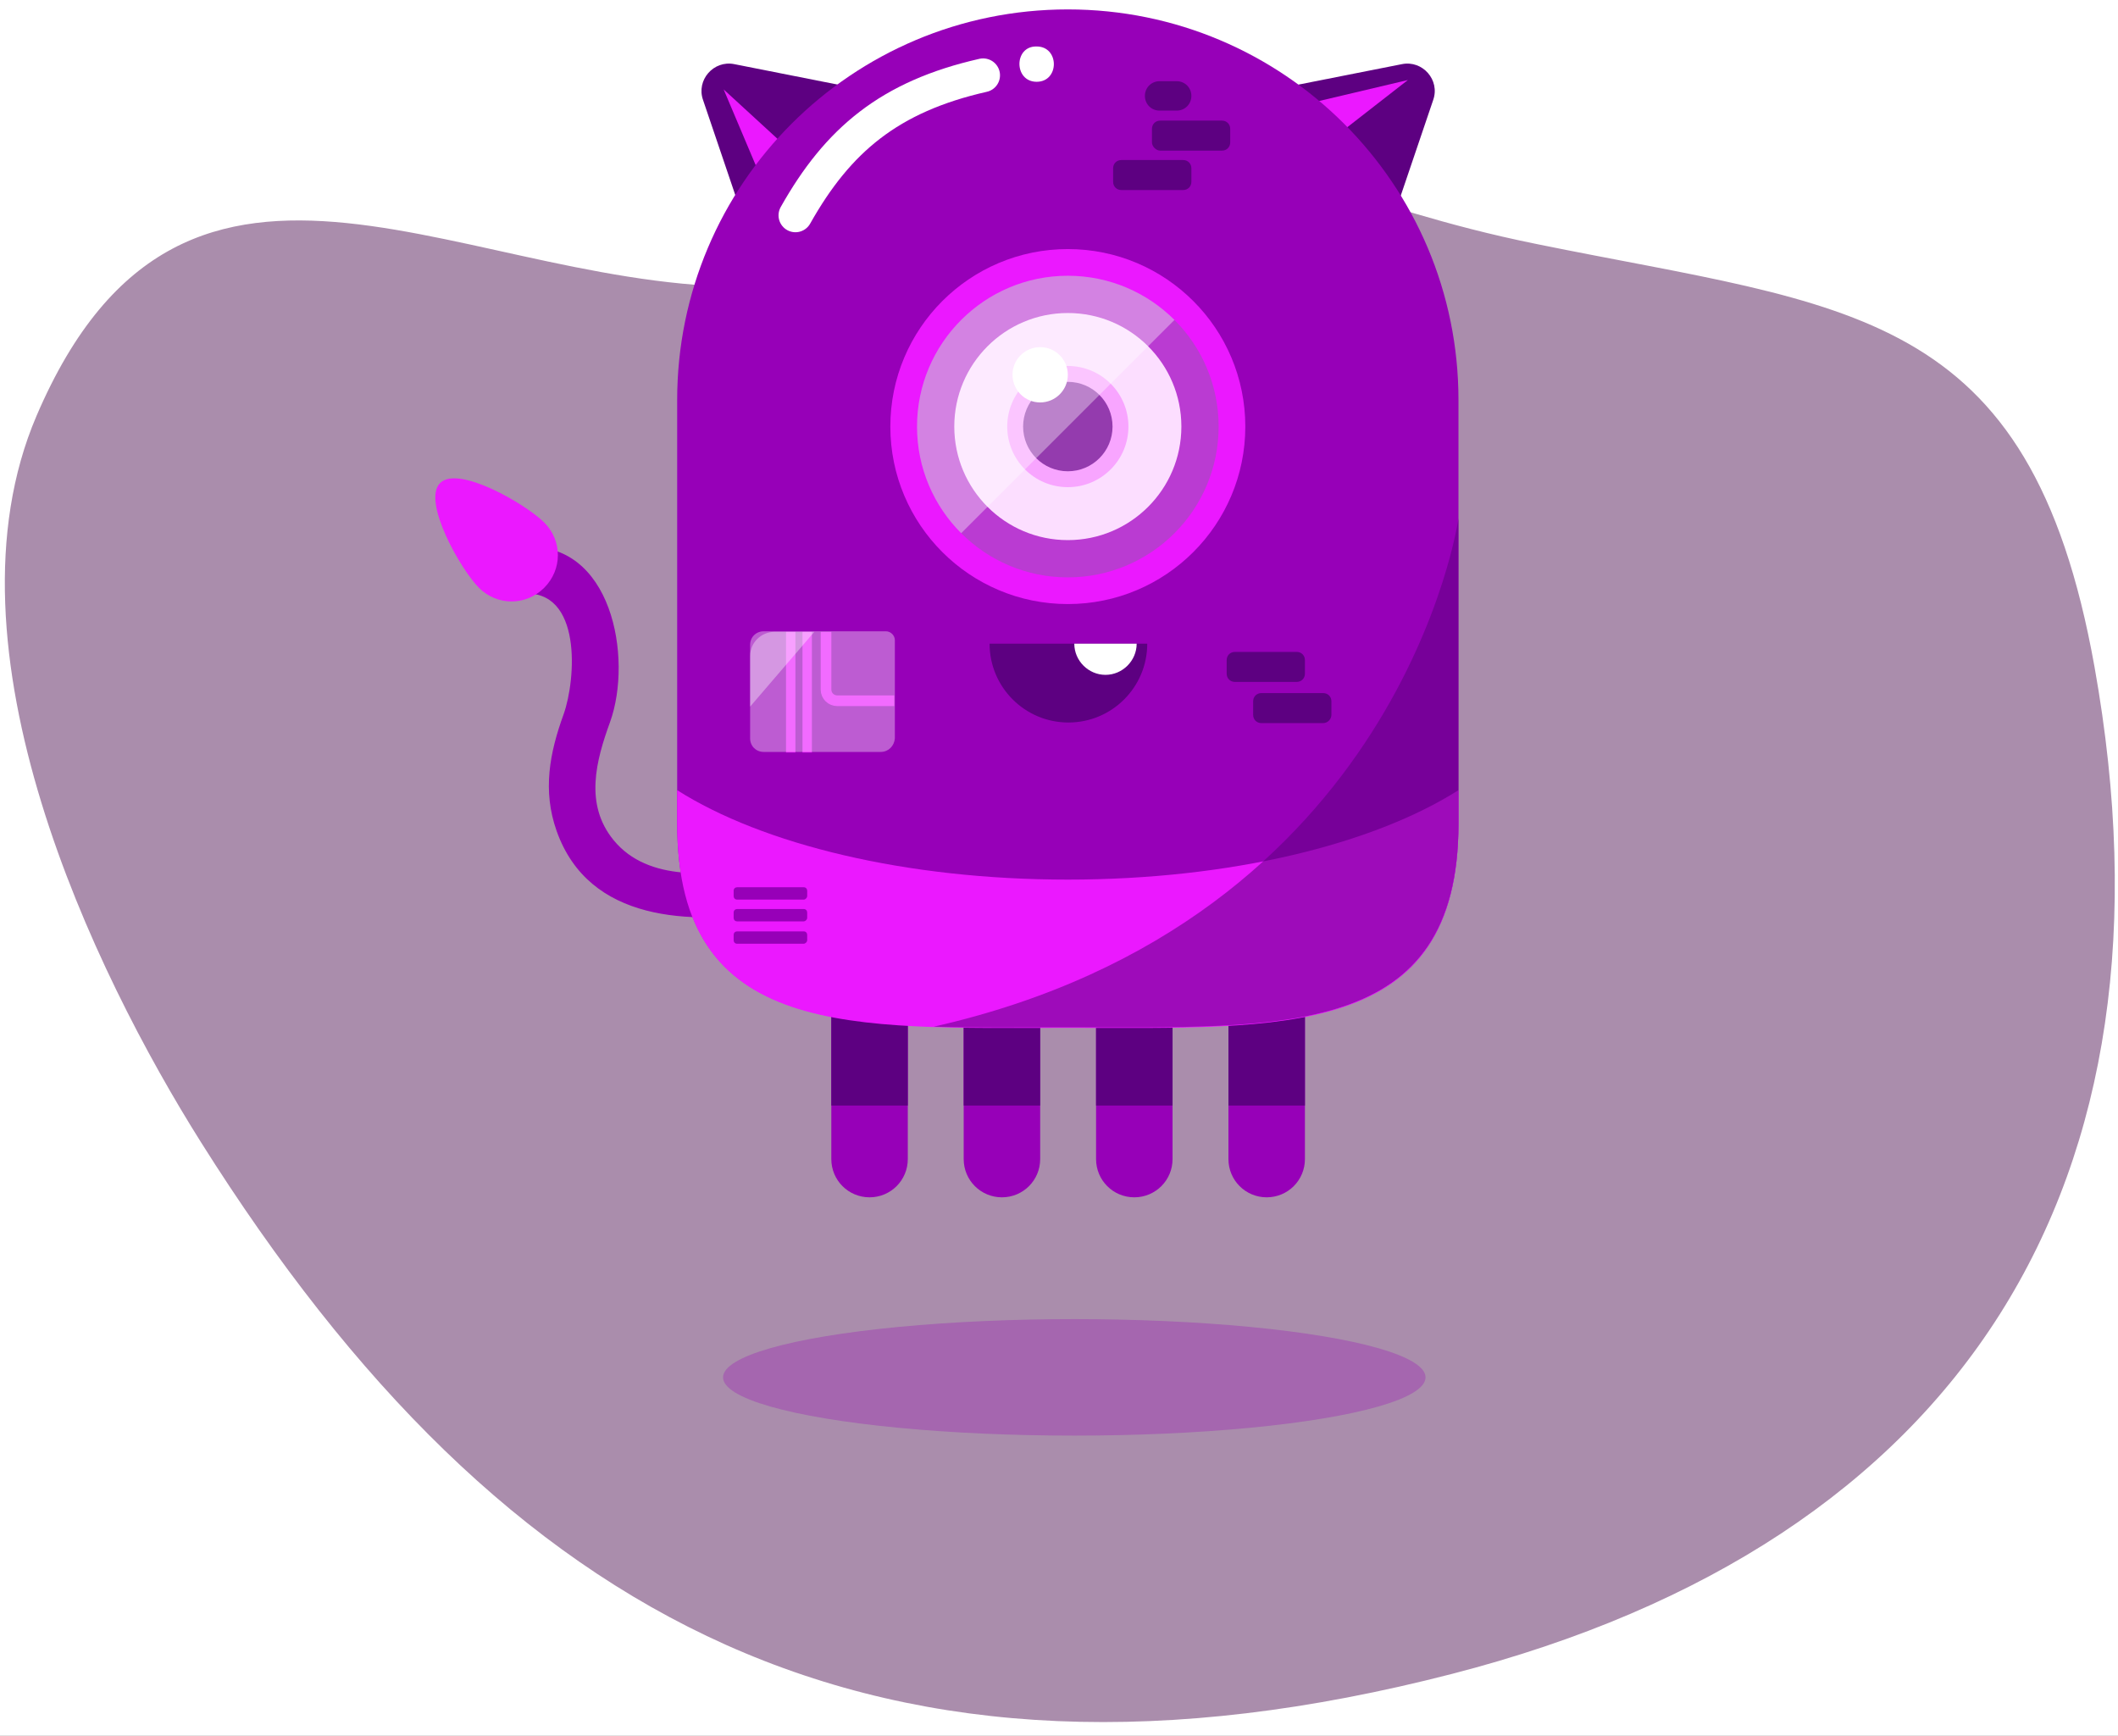 <?xml version="1.0" encoding="utf-8"?>
<!-- Generator: Adobe Illustrator 23.0.1, SVG Export Plug-In . SVG Version: 6.00 Build 0)  -->
<svg version="1.0" xmlns="http://www.w3.org/2000/svg" xmlns:xlink="http://www.w3.org/1999/xlink" x="0px" y="0px"
	 viewBox="0 0 360 295" enable-background="new 0 0 360 295" xml:space="preserve">
<rect x="0" y="0" width="360" height="295" fill="#808080" stroke="none"/>
<g id="Background">
	<rect x="-19.9" y="-2.5" opacity="0.35" fill="#F9A6FF" width="399.9" height="296.9"/>
</g>
<g id="Fog">
</g>
<g id="Sky">
	<g id="Layer_12">
	</g>
</g>
<g id="Mountains">
</g>
<g id="Trees">
</g>
<g id="Floor">
</g>
<g id="Dekoration">
</g>
<g id="Mask">
	<path fill="#FFFFFF" d="M-33.6-11.4v331.3h426V-11.4H-33.6z M246.8,284.5c-97.4,25.1-160.9-8.2-212.6-90.3
		c-18.2-28.9-44.9-84-28-123.5c25.6-59.8,73.8-20.3,123.7-22c21.1-0.7,37.5-15,57.7-17.8c34.7-4.8,40.5,3.9,73.7,10.6
		c53,10.8,83.7,10.4,94.7,71.8C371.7,201.1,333.7,262.1,246.8,284.5z"/>
</g>
<g id="Character">
	<g>
		<g>
			<g>
				<path fill="#5D0081" d="M220.6,14.4l17.7-3.5c3.5-0.7,6.5,2.7,5.3,6.1l-5.8,17.1"/>
				<polygon fill="#EB18FF" points="222.8,17.5 239.3,13.6 228.9,21.7 				"/>
			</g>
			<g>
				<path fill="#5D0081" d="M142.5,14.4l-17.7-3.5c-3.5-0.7-6.5,2.7-5.3,6.1l5.8,17.1"/>
				<polygon fill="#EB18FF" points="129.6,30.8 123,15.2 132.7,24.1 				"/>
			</g>
		</g>
		<g>
			<g>
				<g>
					<path fill="#9700B8" d="M192.8,203.5c3.6,0,6.5-2.9,6.5-6.5v-24.7h-13V197C186.3,200.6,189.2,203.5,192.8,203.5z"/>
				</g>
				<rect x="186.3" y="172.3" fill="#5D0081" width="13" height="15.6"/>
			</g>
			<g>
				<g>
					<path fill="#9700B8" d="M215.3,203.5c3.6,0,6.5-2.9,6.5-6.5v-24.7h-13V197C208.8,200.6,211.7,203.5,215.3,203.5z"/>
				</g>
				<rect x="208.8" y="172.3" fill="#5D0081" width="13" height="15.6"/>
			</g>
			<g>
				<g>
					<path fill="#9700B8" d="M147.8,203.5c3.6,0,6.5-2.9,6.5-6.5v-24.7h-13V197C141.3,200.6,144.2,203.5,147.8,203.5z"/>
				</g>
				<rect x="141.3" y="172.3" fill="#5D0081" width="13" height="15.6"/>
			</g>
			<g>
				<g>
					<path fill="#9700B8" d="M170.3,203.5c3.6,0,6.5-2.9,6.5-6.5v-24.7h-13V197C163.8,200.6,166.7,203.5,170.3,203.5z"/>
				</g>
				<rect x="163.8" y="172.3" fill="#5D0081" width="13" height="15.6"/>
			</g>
		</g>
		<g>
			<g>
				<path fill="#9700B8" d="M88.8,100.9c10.2-0.8,9.1,14.6,7,20.5c-2.4,6.6-3.6,13-1.2,19.8c5.5,15.6,22.8,15.9,36.6,13.8
					c5-0.8,2.9-8.4-2.1-7.6c-8,1.3-18.9,2.6-24.8-4.6c-5-6.1-3-13.5-0.6-20.1c3.9-10.9,0.3-30.9-14.8-29.7
					C83.8,93.5,83.8,101.3,88.8,100.9L88.8,100.9z"/>
			</g>
		</g>
		<path fill="#EB18FF" d="M92.5,88.8c3.1,3.1,3.1,8,0,11.1s-8,3.1-11.1,0s-9.7-14.7-6.6-17.8S89.4,85.7,92.5,88.8z"/>
		<path fill="#9700B8" d="M181.5,174.6L181.5,174.6c-36.7,0-66.4,2-66.4-34.7V68c0-36.7,29.7-66.4,66.4-66.4h0
			c36.7,0,66.4,29.7,66.4,66.4v72C247.9,176.7,218.2,174.6,181.5,174.6z"/>
		<g>
			<path fill="#EB18FF" d="M115.1,134.3v5.7c0,36.7,29.7,34.7,66.4,34.7h0c36.7,0,66.4,2,66.4-34.7v-5.7
				c-14.5,9.2-38.8,15.2-66.4,15.2S129.6,143.5,115.1,134.3z"/>
		</g>
		<circle fill="#FFFFFF" cx="181.5" cy="72.5" r="19.3"/>
		<g>
			<circle fill="#F9A6FF" cx="181.5" cy="72.5" r="10.3"/>
			<circle fill="#5D0081" cx="181.5" cy="72.5" r="7.6"/>
		</g>
		<g>
			<path fill="#5D0081" d="M195,109.4c0,7.4-6,13.4-13.4,13.4c-7.4,0-13.4-6-13.4-13.4"/>
			<path fill="#FFFFFF" d="M193.2,109.4c0,2.9-2.4,5.3-5.3,5.3s-5.3-2.4-5.3-5.3"/>
		</g>
		<g>
			<circle opacity="0.36" fill="#F9A6FF" cx="181.5" cy="72.5" r="27.9"/>
			<path opacity="0.36" fill="#FFFFFF" d="M161.8,92.2c-10.9-10.9-10.9-28.6,0-39.5c10.9-10.9,28.6-10.9,39.5,0"/>
		</g>
		<circle fill="none" stroke="#EB18FF" stroke-width="4.535" stroke-miterlimit="10" cx="181.5" cy="72.5" r="27.9"/>
		<g>
			<path opacity="0.54" fill="#5D0081" d="M158.7,174.5c7.1,0.2,14.8,0.1,22.8,0.1h0c36.7,0,66.4,2,66.4-34.7V88.1
				C247.9,88.1,238.2,156.5,158.7,174.5z"/>
		</g>
		<g>
			<path fill="#9700B8" d="M136.6,156.6h-11.3c-0.4,0-0.6-0.3-0.6-0.6v-0.9c0-0.4,0.3-0.6,0.6-0.6h11.3c0.4,0,0.6,0.3,0.6,0.6v0.9
				C137.2,156.3,136.9,156.6,136.6,156.6z"/>
			<path fill="#9700B8" d="M136.6,152.9h-11.3c-0.4,0-0.6-0.3-0.6-0.6v-0.9c0-0.4,0.3-0.6,0.6-0.6h11.3c0.4,0,0.6,0.3,0.6,0.6v0.9
				C137.2,152.6,136.9,152.9,136.6,152.9z"/>
			<path fill="#9700B8" d="M136.6,160.4h-11.3c-0.4,0-0.6-0.3-0.6-0.6v-0.9c0-0.4,0.3-0.6,0.6-0.6h11.3c0.4,0,0.6,0.3,0.6,0.6v0.9
				C137.2,160.1,136.9,160.4,136.6,160.4z"/>
		</g>
		<ellipse opacity="0.28" fill="#9700B8" cx="182.6" cy="234.1" rx="59.7" ry="9.9"/>
		<g>
			<path fill="#5D0081" d="M220.4,115.9h-10.5c-0.8,0-1.4-0.6-1.4-1.4v-2.3c0-0.8,0.6-1.4,1.4-1.4h10.5c0.8,0,1.4,0.6,1.4,1.4v2.3
				C221.8,115.3,221.2,115.9,220.4,115.9z"/>
			<path fill="#5D0081" d="M224.9,122.9h-10.5c-0.8,0-1.4-0.6-1.4-1.4v-2.3c0-0.8,0.6-1.4,1.4-1.4h10.5c0.8,0,1.4,0.6,1.4,1.4v2.3
				C226.3,122.2,225.7,122.9,224.9,122.9z"/>
		</g>
		<g>
			<rect x="133.6" y="107.4" fill="#EB18FF" width="1.6" height="20.5"/>
			<rect x="136.4" y="107.4" fill="#EB18FF" width="1.6" height="20.5"/>
			<path fill="none" stroke="#EB18FF" stroke-width="1.814" stroke-miterlimit="10" d="M152,119.1h-9.7c-1,0-1.9-0.8-1.9-1.9v-9.8"
				/>
			<path opacity="0.36" fill="#FFFFFF" d="M149.7,127.8h-19.9c-1.3,0-2.3-1-2.3-2.3v-15.9c0-1.3,1-2.3,2.3-2.3h20.8
				c0.8,0,1.5,0.7,1.5,1.5v16.7C152,126.8,151,127.8,149.7,127.8z"/>
			<path opacity="0.36" fill="#FFFFFF" d="M127.5,120.1v-8.6c0-2.3,1.9-4.1,4.1-4.1h6.8"/>
		</g>
		<g>
			<path fill="none" stroke="#FFFFFF" stroke-width="5.744" stroke-linecap="round" stroke-miterlimit="10" d="M135.2,36.6
				c7.2-12.8,16-20.2,31.9-23.8"/>
			<g>
				<g>
					<path fill="#FFFFFF" d="M176.2,13.9c3.9,0,3.9-6,0-6C172.3,7.8,172.3,13.9,176.2,13.9L176.2,13.9z"/>
				</g>
			</g>
		</g>
		<g>
			<path fill="#5D0081" d="M197.2,25.6h10.5c0.8,0,1.4-0.6,1.4-1.4v-2.3c0-0.8-0.6-1.4-1.4-1.4h-10.5c-0.8,0-1.4,0.6-1.4,1.4v2.3
				C195.8,24.9,196.5,25.6,197.2,25.6z"/>
			<path fill="#5D0081" d="M197.1,18.8h2.9c1.4,0,2.5-1.1,2.5-2.5v0c0-1.4-1.1-2.5-2.5-2.5h-2.9c-1.4,0-2.5,1.1-2.5,2.5v0
				C194.6,17.7,195.7,18.8,197.1,18.8z"/>
			<path fill="#5D0081" d="M190.6,32.3h10.5c0.8,0,1.4-0.6,1.4-1.4v-2.3c0-0.8-0.6-1.4-1.4-1.4h-10.5c-0.8,0-1.4,0.6-1.4,1.4v2.3
				C189.2,31.7,189.8,32.3,190.6,32.3z"/>
		</g>
		<circle fill="#FFFFFF" cx="176.8" cy="63.7" r="4.7"/>
	</g>
</g>
<g id="Lines">
</g>
<g id="Text" display="none">
</g>
<g id="Fog_Overlay">
</g>
</svg>
